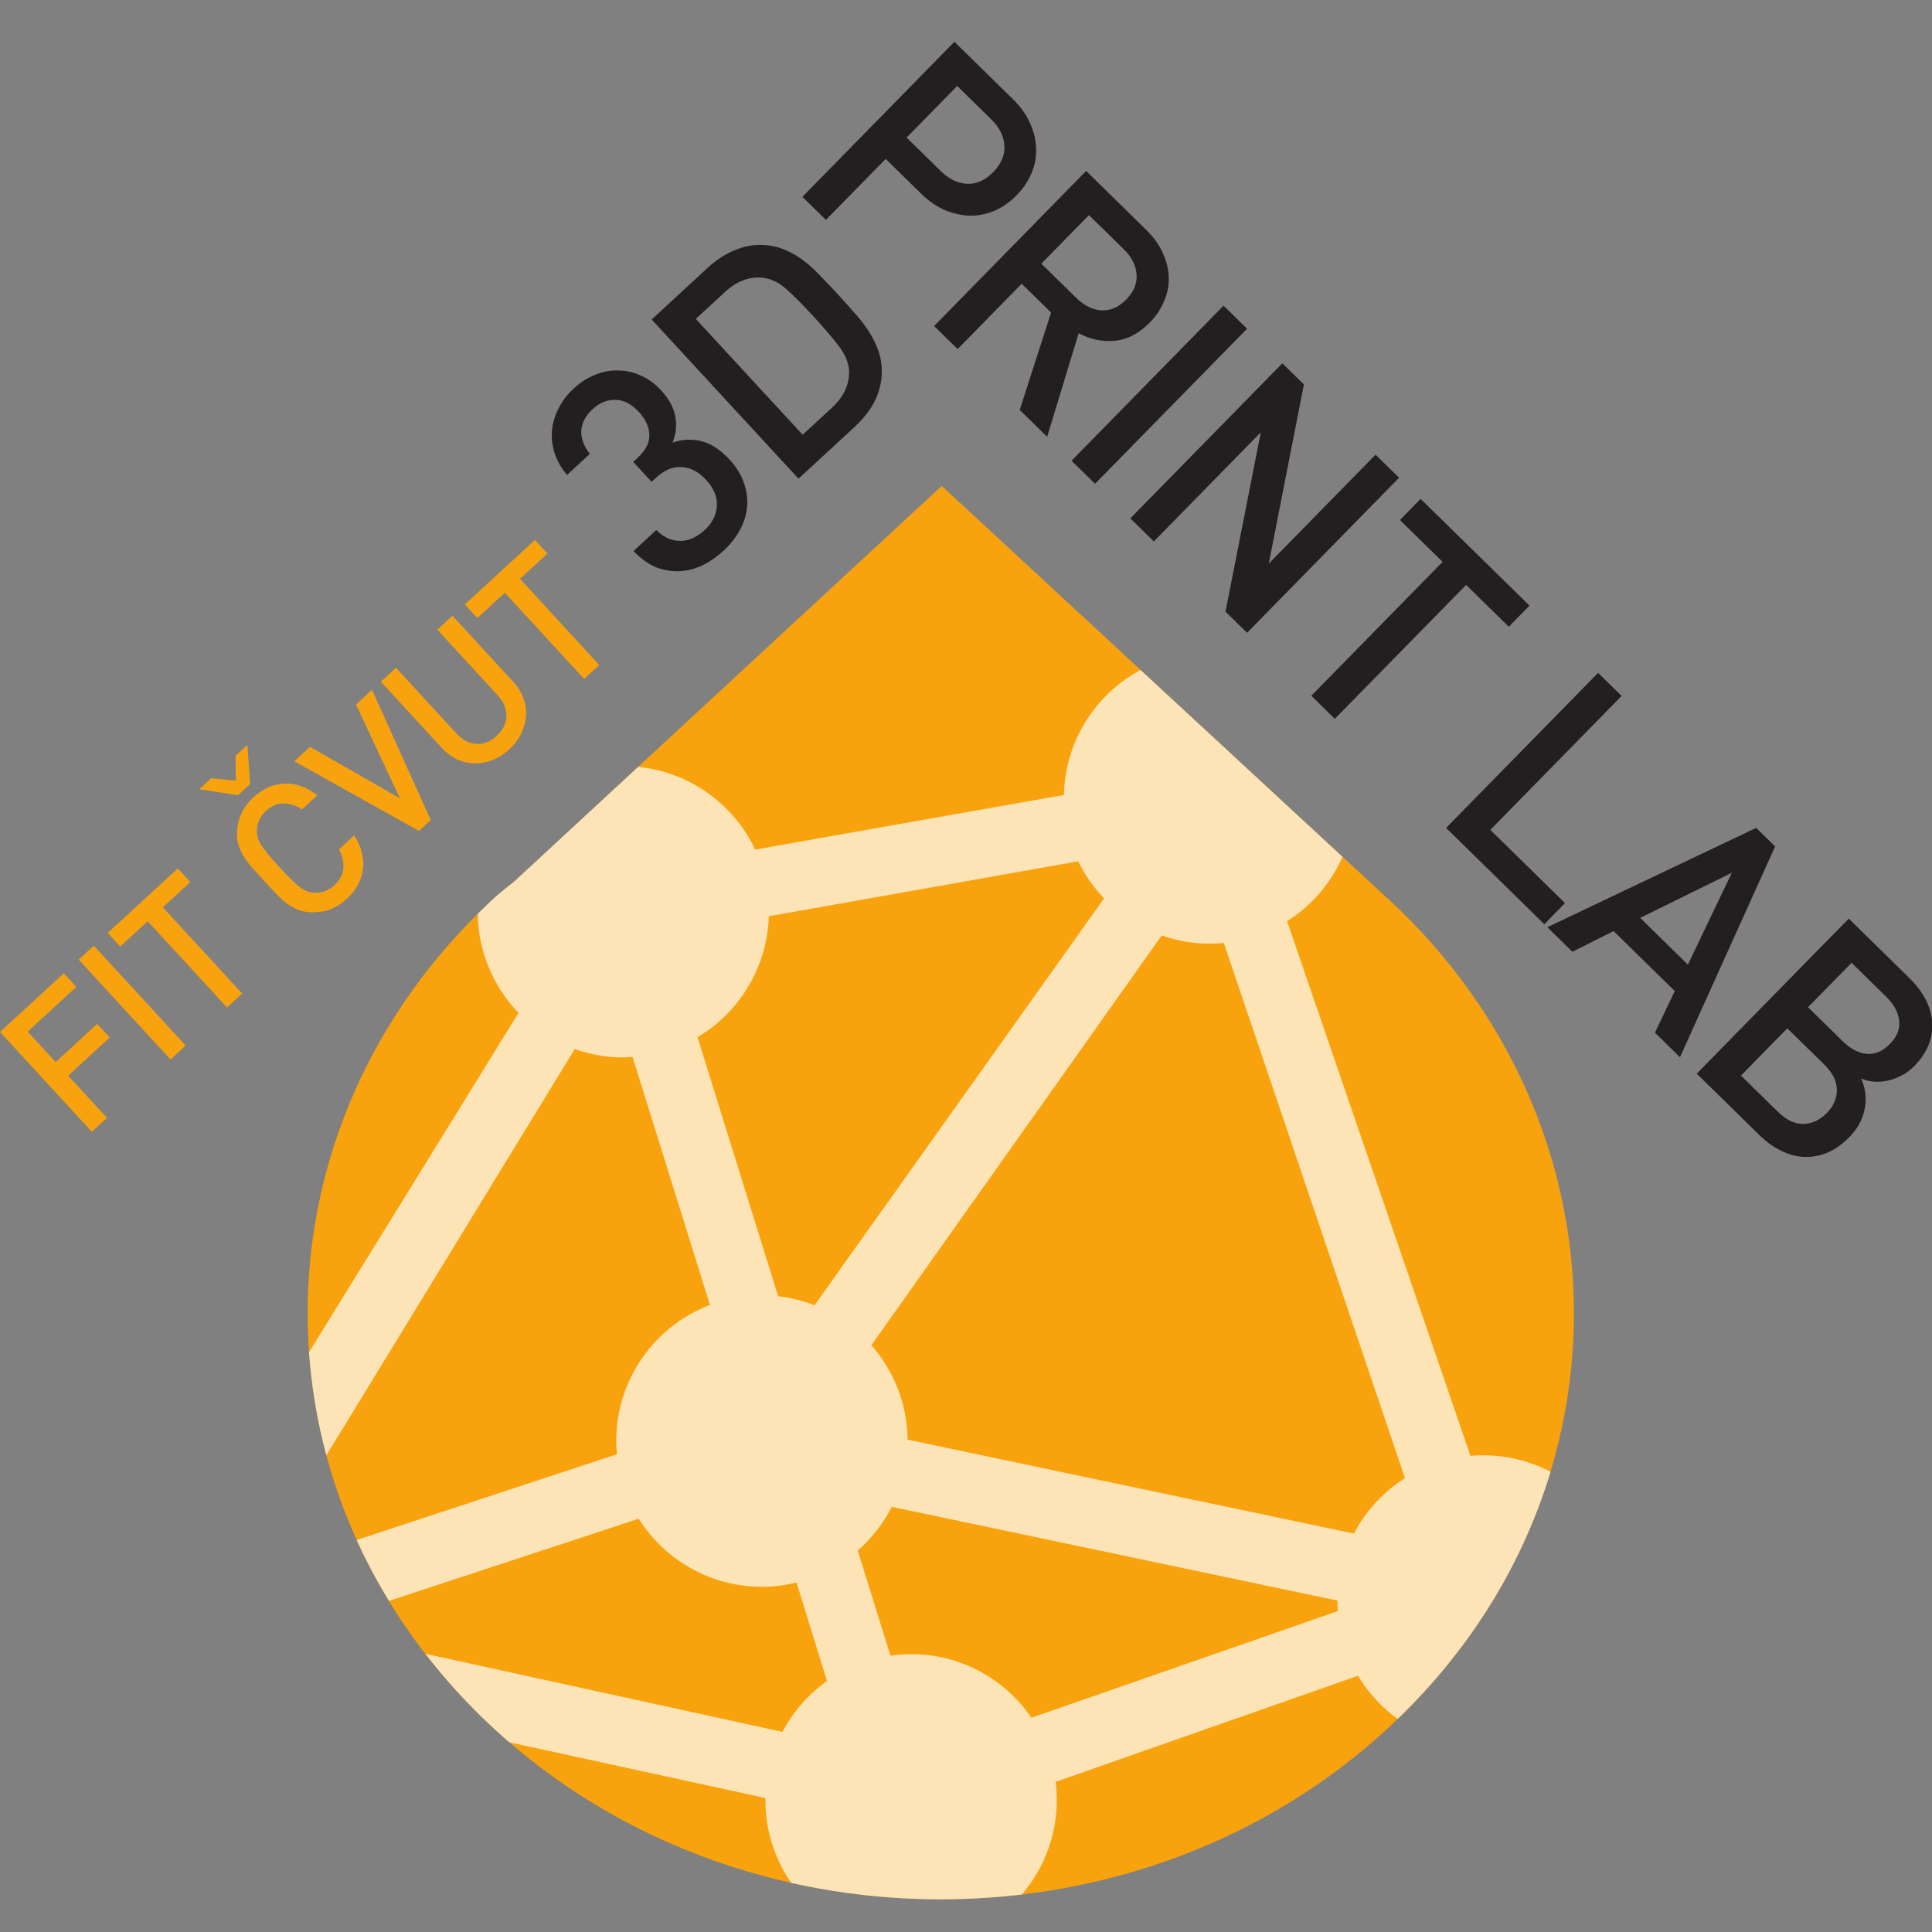 <?xml version="1.0" encoding="UTF-8" standalone="no"?>
<!-- Created with Inkscape (http://www.inkscape.org/) -->

<svg
   xmlns:dc="http://purl.org/dc/elements/1.1/"
   xmlns:cc="http://creativecommons.org/ns#"
   xmlns:rdf="http://www.w3.org/1999/02/22-rdf-syntax-ns#"
   xmlns:svg="http://www.w3.org/2000/svg"
   xmlns="http://www.w3.org/2000/svg"
   xmlns:sodipodi="http://sodipodi.sourceforge.net/DTD/sodipodi-0.dtd"
   xmlns:inkscape="http://www.inkscape.org/namespaces/inkscape"
   id="svg2"
   version="1.1"
   inkscape:version="0.48.1 r9760"
   width="354.94"
   height="354.94"
   xml:space="preserve"
   sodipodi:docname="3dprintlab-logo1.svg"
   inkscape:export-filename="/home/churchyard/tmp/skola/reprap/logotyp/3dprintlab-logo1.png"
   inkscape:export-xdpi="90"
   inkscape:export-ydpi="90"><rect width="100%" height="100%" fill="#808080" stroke="none"/><defs
     id="defs6"><clipPath
       clipPathUnits="userSpaceOnUse"
       id="clipPath16"><path
         d="M 0,330 322,330 322,0 0,0 0,330 z"
         id="path18"
         inkscape:connector-curvature="0" /></clipPath><clipPath
       clipPathUnits="userSpaceOnUse"
       id="clipPath28"><path
         d="m 23.608,221.342 233.605,0 0,-196.534 -233.605,0 0,196.534 z"
         id="path30"
         inkscape:connector-curvature="0" /></clipPath><clipPath
       clipPathUnits="userSpaceOnUse"
       id="clipPath120"><path
         d="M 0,330 322,330 322,0 0,0 0,330 z"
         id="path122"
         inkscape:connector-curvature="0" /></clipPath></defs><sodipodi:namedview
     pagecolor="#ffffff"
     bordercolor="#666666"
     borderopacity="1"
     objecttolerance="10"
     gridtolerance="10"
     guidetolerance="10"
     inkscape:pageopacity="0"
     inkscape:pageshadow="2"
     inkscape:window-width="1440"
     inkscape:window-height="860"
     id="namedview4"
     showgrid="false"
     inkscape:zoom="1.5321212"
     inkscape:cx="139.56076"
     inkscape:cy="163.47814"
     inkscape:window-x="0"
     inkscape:window-y="22"
     inkscape:window-maximized="1"
     inkscape:current-layer="g10"
     fit-margin-top="0"
     fit-margin-left="0"
     fit-margin-right="0"
     fit-margin-bottom="0" /><g
     id="g10"
     inkscape:groupmode="layer"
     inkscape:label="3dprintlab-logo1"
     transform="matrix(1.25,0,0,-1.25,-23.198,392.799)"><g
       id="g11536"
       transform="translate(0,4.8)"><g
         id="g11523"><g
           transform="matrix(0.736,0.677,0.677,-0.736,30.142,141.331)"
           id="text108"><path
             inkscape:connector-curvature="0"
             d="m 5.628,-17.22 0,6.076 8.288,0 0,2.716 -8.288,0 0,8.428 -3.024,0 0,-19.936 12.74,0 0,2.716 -9.716,0"
             style="font-size:28px;font-variant:normal;font-weight:500;font-stretch:normal;writing-mode:lr-tb;fill:#f8a30d;fill-opacity:1;fill-rule:nonzero;stroke:none;font-family:Unient DIN CE -Medium;-inkscape-font-specification:UnientDINCE-Medium"
             id="path11509" /><path
             inkscape:connector-curvature="0"
             d="m 18.312,0 0,-19.936 3.024,0 0,19.936 -3.024,0"
             style="font-size:28px;font-variant:normal;font-weight:500;font-stretch:normal;writing-mode:lr-tb;fill:#f8a30d;fill-opacity:1;fill-rule:nonzero;stroke:none;font-family:Unient DIN CE -Medium;-inkscape-font-specification:UnientDINCE-Medium"
             id="path11511" /><path
             inkscape:connector-curvature="0"
             d="m 32.62,-17.22 0,17.22 -3.024,0 0,-17.22 -5.488,0 0,-2.716 14,0 0,2.716 -5.488,0"
             style="font-size:28px;font-variant:normal;font-weight:500;font-stretch:normal;writing-mode:lr-tb;fill:#f8a30d;fill-opacity:1;fill-rule:nonzero;stroke:none;font-family:Unient DIN CE -Medium;-inkscape-font-specification:UnientDINCE-Medium"
             id="path11513" /><path
             inkscape:connector-curvature="0"
             d="m 60.48,-5.964 c -0.168,0.989 -0.467,1.867 -0.896,2.632 -0.411,0.765 -0.933,1.409 -1.568,1.932 -0.616,0.523 -1.325,0.915 -2.128,1.176 -0.784,0.261 -1.624,0.392 -2.52,0.392 -1.064,-1.6e-7 -2.035,-0.177 -2.912,-0.532 -0.859,-0.373 -1.633,-0.905 -2.324,-1.596 -0.485,-0.485 -0.859,-0.999 -1.12,-1.54 -0.261,-0.541 -0.457,-1.129 -0.588,-1.764 -0.112,-0.653 -0.177,-1.363 -0.196,-2.128 -0.019,-0.765 -0.028,-1.624 -0.028,-2.576 -2e-6,-0.952 0.009,-1.811 0.028,-2.576 0.019,-0.765 0.084,-1.465 0.196,-2.1 0.131,-0.653 0.327,-1.251 0.588,-1.792 0.261,-0.541 0.635,-1.055 1.12,-1.54 0.691,-0.691 1.465,-1.213 2.324,-1.568 0.877,-0.373 1.848,-0.56 2.912,-0.56 1.867,2e-5 3.425,0.523 4.676,1.568 1.269,1.027 2.081,2.548 2.436,4.564 l -3.08,0 c -0.243,-1.008 -0.7,-1.829 -1.372,-2.464 -0.653,-0.635 -1.54,-0.952 -2.66,-0.952 -0.597,1.7e-5 -1.148,0.112 -1.652,0.336 -0.504,0.205 -0.933,0.495 -1.288,0.868 -0.243,0.261 -0.448,0.551 -0.616,0.868 -0.149,0.299 -0.271,0.681 -0.364,1.148 -0.075,0.448 -0.131,1.008 -0.168,1.68 -0.037,0.672 -0.056,1.512 -0.056,2.52 -5e-6,1.008 0.019,1.848 0.056,2.52 0.037,0.672 0.093,1.241 0.168,1.708 0.093,0.448 0.215,0.831 0.364,1.148 0.168,0.299 0.373,0.579 0.616,0.84 0.355,0.373 0.784,0.672 1.288,0.896 0.504,0.205 1.055,0.308 1.652,0.308 1.12,2.5e-6 2.016,-0.317 2.688,-0.952 0.672,-0.635 1.129,-1.456 1.372,-2.464 l 3.052,0 m -6.16,-15.904 -2.408,0 -3.612,-4.508 2.38,0 2.436,2.716 2.436,-2.716 2.38,0 -3.612,4.508"
             style="font-size:28px;font-variant:normal;font-weight:500;font-stretch:normal;writing-mode:lr-tb;fill:#f8a30d;fill-opacity:1;fill-rule:nonzero;stroke:none;font-family:Unient DIN CE -Medium;-inkscape-font-specification:UnientDINCE-Medium"
             id="path11515" /><path
             inkscape:connector-curvature="0"
             d="m 70.28,0 -2.352,0 -6.552,-19.936 3.136,0 4.592,14.504 4.592,-14.504 3.192,0 L 70.28,0"
             style="font-size:28px;font-variant:normal;font-weight:500;font-stretch:normal;writing-mode:lr-tb;fill:#f8a30d;fill-opacity:1;fill-rule:nonzero;stroke:none;font-family:Unient DIN CE -Medium;-inkscape-font-specification:UnientDINCE-Medium"
             id="path11517" /><path
             inkscape:connector-curvature="0"
             d="m 92.96,-6.72 c -1.7e-5,1.027 -0.187,1.969 -0.56,2.828 -0.355,0.84 -0.859,1.559 -1.512,2.156 -0.635,0.597 -1.391,1.064 -2.268,1.4 C 87.743,0 86.8,0.168 85.792,0.168 84.784,0.168 83.842,0 82.964,-0.336 82.087,-0.672 81.331,-1.139 80.696,-1.736 80.062,-2.333 79.558,-3.052 79.184,-3.892 78.83,-4.751 78.652,-5.693 78.652,-6.72 l 0,-13.216 3.024,0 0,13.076 c -5e-6,1.344 0.373,2.399 1.12,3.164 0.747,0.765 1.745,1.148 2.996,1.148 1.251,2.5e-6 2.249,-0.383 2.996,-1.148 0.765,-0.765 1.148,-1.82 1.148,-3.164 l 0,-13.076 3.024,0 0,13.216"
             style="font-size:28px;font-variant:normal;font-weight:500;font-stretch:normal;writing-mode:lr-tb;fill:#f8a30d;fill-opacity:1;fill-rule:nonzero;stroke:none;font-family:Unient DIN CE -Medium;-inkscape-font-specification:UnientDINCE-Medium"
             id="path11519" /><path
             inkscape:connector-curvature="0"
             d="m 103.936,-17.22 0,17.22 -3.024,0 0,-17.22 -5.488,0 0,-2.716 14,0 0,2.716 -5.488,0"
             style="font-size:28px;font-variant:normal;font-weight:500;font-stretch:normal;writing-mode:lr-tb;fill:#f8a30d;fill-opacity:1;fill-rule:nonzero;stroke:none;font-family:Unient DIN CE -Medium;-inkscape-font-specification:UnientDINCE-Medium"
             id="path11521" /></g><g
           transform="matrix(0.735,0.678,0.678,-0.735,116.135,220.838)"
           id="text112"><path
             inkscape:connector-curvature="0"
             d="m 21.37,-8.942 c -2.1e-5,1.52 -0.268,2.861 -0.805,4.024 -0.507,1.162 -1.207,2.131 -2.101,2.906 -0.864,0.775 -1.893,1.356 -3.085,1.744 -1.162,0.387 -2.414,0.581 -3.755,0.581 -1.252,-3.2e-7 -2.459,-0.164 -3.621,-0.492 C 6.84,-0.536 5.812,-1.073 4.918,-1.788 4.024,-2.533 3.293,-3.457 2.727,-4.56 2.191,-5.693 1.908,-7.049 1.878,-8.629 l 4.56,0 c 0.03,0.864 0.194,1.595 0.492,2.191 0.298,0.596 0.686,1.103 1.162,1.52 0.477,0.387 1.013,0.671 1.609,0.849 0.626,0.179 1.267,0.268 1.922,0.268 1.52,3.8e-6 2.757,-0.447 3.711,-1.341 0.984,-0.924 1.475,-2.235 1.475,-3.934 -1.7e-5,-1.609 -0.447,-2.876 -1.341,-3.8 -0.864,-0.954 -2.191,-1.431 -3.979,-1.431 l -0.76,0 0,-3.979 0.76,0 c 1.699,1.9e-5 2.921,-0.432 3.666,-1.297 0.775,-0.894 1.162,-2.071 1.162,-3.532 -1.6e-5,-1.609 -0.447,-2.831 -1.341,-3.666 -0.894,-0.835 -2.012,-1.252 -3.353,-1.252 -1.431,2.8e-5 -2.563,0.402 -3.398,1.207 -0.805,0.805 -1.267,1.922 -1.386,3.353 l -4.56,0 c 0.06,-1.341 0.343,-2.548 0.849,-3.621 0.507,-1.073 1.177,-1.982 2.012,-2.727 0.835,-0.745 1.803,-1.311 2.906,-1.699 1.103,-0.417 2.295,-0.626 3.577,-0.626 1.341,3.3e-5 2.578,0.224 3.711,0.671 1.133,0.417 2.101,1.028 2.906,1.833 0.835,0.775 1.475,1.714 1.922,2.817 0.477,1.073 0.715,2.265 0.715,3.577 -2.1e-5,1.699 -0.358,3.115 -1.073,4.247 -0.686,1.103 -1.654,1.952 -2.906,2.548 1.371,0.596 2.459,1.505 3.264,2.727 0.805,1.222 1.207,2.817 1.207,4.784"
             style="font-size:44.708px;font-variant:normal;font-weight:500;font-stretch:normal;writing-mode:lr-tb;fill:#231f20;fill-opacity:1;fill-rule:nonzero;stroke:none;font-family:Unient DIN CE -Medium;-inkscape-font-specification:UnientDINCE-Medium"
             id="path11504" /><path
             inkscape:connector-curvature="0"
             d="m 44.708,-16.14 c -2.2e-5,-2.235 -0.075,-4.098 -0.224,-5.588 -0.149,-1.49 -0.641,-2.697 -1.475,-3.621 -1.311,-1.431 -3.115,-2.146 -5.41,-2.146 l -5.857,0 0,23.159 5.857,0 c 2.295,4.3e-6 4.098,-0.715 5.41,-2.146 0.835,-0.924 1.326,-2.206 1.475,-3.845 0.149,-1.639 0.224,-3.577 0.224,-5.812 m 4.828,0 c -2.7e-5,1.162 -0.015,2.34 -0.045,3.532 -2.7e-5,1.192 -0.089,2.355 -0.268,3.487 -0.179,1.133 -0.492,2.22 -0.939,3.264 -0.447,1.043 -1.103,1.997 -1.967,2.861 -1.013,1.013 -2.221,1.773 -3.621,2.28 C 41.325,-0.238 39.79,0 38.091,0 l -11.177,0 0,-31.832 11.177,0 c 1.699,3.2e-5 3.234,0.253 4.605,0.76 1.401,0.477 2.608,1.222 3.621,2.235 0.864,0.864 1.52,1.803 1.967,2.817 0.447,0.984 0.76,2.027 0.939,3.13 0.179,1.073 0.268,2.176 0.268,3.308 0.03,1.133 0.045,2.28 0.045,3.442"
             style="font-size:44.708px;font-variant:normal;font-weight:500;font-stretch:normal;writing-mode:lr-tb;fill:#231f20;fill-opacity:1;fill-rule:nonzero;stroke:none;font-family:Unient DIN CE -Medium;-inkscape-font-specification:UnientDINCE-Medium"
             id="path11506" /></g></g><g
         id="g116"><g
           clip-path="url(#clipPath120)"
           id="g118"><g
             id="text124"
             transform="matrix(0.714,-0.7,-0.7,-0.714,133.51,283.427)"><path
               inkscape:connector-curvature="0"
               id="path11487"
               style="font-size:44.826px;font-variant:normal;font-weight:500;font-stretch:normal;writing-mode:lr-tb;fill:#231f20;fill-opacity:1;fill-rule:nonzero;stroke:none;font-family:Unient DIN CE -Medium;-inkscape-font-specification:UnientDINCE-Medium"
               d="m 21.651,-22.234 c -2.2e-5,-1.703 -0.523,-3.018 -1.569,-3.945 -1.016,-0.926 -2.376,-1.39 -4.079,-1.39 l -6.993,0 0,10.624 6.993,0 c 1.703,1.7e-5 3.063,-0.448 4.079,-1.345 1.046,-0.926 1.569,-2.241 1.569,-3.945 m 4.841,0 c -2.7e-5,1.405 -0.239,2.704 -0.717,3.9 -0.478,1.165 -1.165,2.182 -2.062,3.048 -0.897,0.837 -1.972,1.509 -3.227,2.017 -1.255,0.478 -2.66,0.717 -4.214,0.717 l -7.262,0 0,12.551 -4.841,0 0,-31.916 12.103,0 c 1.554,3.2e-5 2.958,0.254 4.214,0.762 1.255,0.478 2.331,1.151 3.227,2.017 0.896,0.837 1.584,1.853 2.062,3.048 0.478,1.195 0.717,2.48 0.717,3.855" /><path
               inkscape:connector-curvature="0"
               id="path11489"
               style="font-size:44.826px;font-variant:normal;font-weight:500;font-stretch:normal;writing-mode:lr-tb;fill:#231f20;fill-opacity:1;fill-rule:nonzero;stroke:none;font-family:Unient DIN CE -Medium;-inkscape-font-specification:UnientDINCE-Medium"
               d="m 48.725,-22.547 c -2.2e-5,-1.614 -0.508,-2.854 -1.524,-3.721 -0.986,-0.867 -2.286,-1.3 -3.9,-1.3 l -7.172,0 0,9.996 7.172,0 c 1.614,1.8e-5 2.914,-0.418 3.9,-1.255 1.016,-0.867 1.524,-2.107 1.524,-3.721 M 48.905,0 l -6.724,-13.448 -6.051,0 0,13.448 -4.841,0 0,-31.916 12.372,0 c 1.524,3.2e-5 2.884,0.239 4.079,0.717 1.225,0.448 2.271,1.091 3.138,1.928 0.867,0.807 1.524,1.793 1.972,2.958 0.478,1.136 0.717,2.376 0.717,3.721 -2.6e-5,2.301 -0.613,4.169 -1.838,5.603 -1.225,1.405 -2.734,2.361 -4.527,2.869 L 54.553,0 48.905,0" /><path
               inkscape:connector-curvature="0"
               id="path11491"
               style="font-size:44.826px;font-variant:normal;font-weight:500;font-stretch:normal;writing-mode:lr-tb;fill:#231f20;fill-opacity:1;fill-rule:nonzero;stroke:none;font-family:Unient DIN CE -Medium;-inkscape-font-specification:UnientDINCE-Medium"
               d="m 59.573,0 0,-31.916 4.841,0 0,31.916 -4.841,0" /><path
               inkscape:connector-curvature="0"
               id="path11493"
               style="font-size:44.826px;font-variant:normal;font-weight:500;font-stretch:normal;writing-mode:lr-tb;fill:#231f20;fill-opacity:1;fill-rule:nonzero;stroke:none;font-family:Unient DIN CE -Medium;-inkscape-font-specification:UnientDINCE-Medium"
               d="m 91.265,0 -14.748,-22.458 0,22.458 -4.841,0 0,-31.916 4.438,0 14.748,22.413 0,-22.413 4.841,0 0,31.916 -4.438,0" /><path
               inkscape:connector-curvature="0"
               id="path11495"
               style="font-size:44.826px;font-variant:normal;font-weight:500;font-stretch:normal;writing-mode:lr-tb;fill:#231f20;fill-opacity:1;fill-rule:nonzero;stroke:none;font-family:Unient DIN CE -Medium;-inkscape-font-specification:UnientDINCE-Medium"
               d="m 113.767,-27.568 0,27.568 -4.841,0 0,-27.568 -8.786,0 0,-4.348 22.413,0 0,4.348 -8.786,0" /><path
               inkscape:connector-curvature="0"
               id="path11497"
               style="font-size:44.826px;font-variant:normal;font-weight:500;font-stretch:normal;writing-mode:lr-tb;fill:#231f20;fill-opacity:1;fill-rule:nonzero;stroke:none;font-family:Unient DIN CE -Medium;-inkscape-font-specification:UnientDINCE-Medium"
               d="m 136.673,0 0,-31.916 4.841,0 0,27.568 15.375,0 0,4.348 -20.216,0" /><path
               inkscape:connector-curvature="0"
               id="path11499"
               style="font-size:44.826px;font-variant:normal;font-weight:500;font-stretch:normal;writing-mode:lr-tb;fill:#231f20;fill-opacity:1;fill-rule:nonzero;stroke:none;font-family:Unient DIN CE -Medium;-inkscape-font-specification:UnientDINCE-Medium"
               d="m 171.279,-24.699 -4.976,14.165 9.817,0 -4.841,-14.165 M 179.661,0 l -2.196,-6.41 -12.596,0 L 162.672,0 l -5.155,0 11.699,-31.916 3.9,0 L 184.816,0 179.661,0" /><path
               inkscape:connector-curvature="0"
               id="path11501"
               style="font-size:44.826px;font-variant:normal;font-weight:500;font-stretch:normal;writing-mode:lr-tb;fill:#231f20;fill-opacity:1;fill-rule:nonzero;stroke:none;font-family:Unient DIN CE -Medium;-inkscape-font-specification:UnientDINCE-Medium"
               d="m 205.481,-22.996 c -2e-5,-1.524 -0.478,-2.66 -1.434,-3.407 -0.956,-0.777 -2.211,-1.165 -3.765,-1.165 l -7.172,0 0,9.144 7.172,0 c 1.554,1.8e-5 2.809,-0.374 3.765,-1.121 0.956,-0.777 1.434,-1.927 1.434,-3.452 m 0.493,13.761 c -2e-5,-1.434 -0.448,-2.6 -1.345,-3.496 -0.897,-0.896 -2.196,-1.345 -3.9,-1.345 l -7.62,0 0,9.727 7.62,0 c 1.703,4.4e-6 3.003,-0.448 3.9,-1.345 0.896,-0.926 1.345,-2.107 1.345,-3.541 m 4.841,0.224 c -2e-5,1.464 -0.239,2.764 -0.717,3.9 -0.478,1.106 -1.151,2.047 -2.017,2.824 -0.837,0.747 -1.853,1.315 -3.048,1.703 C 203.867,-0.194 202.582,0 201.177,0 l -12.91,0 0,-31.916 12.417,0 c 2.988,3.2e-5 5.334,0.777 7.038,2.331 1.733,1.554 2.6,3.691 2.6,6.41 -3e-5,0.867 -0.135,1.674 -0.403,2.421 -0.239,0.717 -0.568,1.375 -0.986,1.972 -0.389,0.568 -0.837,1.061 -1.345,1.479 -0.508,0.389 -1.031,0.687 -1.569,0.897 0.628,0.239 1.225,0.568 1.793,0.986 0.568,0.418 1.076,0.941 1.524,1.569 0.448,0.598 0.807,1.3 1.076,2.107 0.269,0.807 0.403,1.718 0.403,2.734" /></g></g></g></g><g
       id="g11561"
       transform="translate(0,4.8)"
       inkscape:export-filename="/home/churchyard/tmp/skola/reprap/logotyp/kapka16.png"
       inkscape:export-xdpi="5.4159918"
       inkscape:export-ydpi="5.4159918"><path
         d="m 222.629,55.511 c 36.342,33.628 36.34,88.152 0,121.779 -0.111,0.103 -0.232,0.185 -0.342,0.287 l -65.32,60.444 -62.676,-57.999 c -1.086,-0.914 -2.217,-1.76 -3.266,-2.732 -36.341,-33.629 -36.341,-88.151 0,-121.779 36.34,-33.631 95.262,-33.631 131.604,0"
         style="fill:#f8a30d;fill-opacity:1;fill-rule:nonzero;stroke:none"
         id="path22"
         inkscape:connector-curvature="0" /><path
         inkscape:connector-curvature="0"
         id="path11410"
         transform="matrix(0.8,0,0,-0.8,0,330)"
         d="m 232.719,148.781 c -8.211,4.438 -13.857,13.027 -14.062,22.969 l -56.719,10.031 c -3.916,-8.293 -11.972,-14.228 -21.5,-15.188 l -22.562,20.875 c -1.357,1.143 -2.783,2.191 -4.094,3.406 -0.961,0.889 -1.892,1.807 -2.812,2.719 0.105,7.061 2.937,13.464 7.5,18.188 l -38.5,62.344 c 0.454,6.371 1.515,12.708 3.188,18.938 l 45.625,-74.625 c 2.797,0.992 5.8,1.531 8.938,1.531 0.567,0 1.129,-0.059 1.688,-0.094 l 14.219,45.562 c -10.066,3.844 -17.219,13.583 -17.219,25 0,0.819 0.053,1.638 0.125,2.438 l -47.812,15.75 c 1.727,3.817 3.714,7.539 5.938,11.188 l 45.875,-15.094 c 4.741,7.499 13.128,12.5 22.656,12.5 2.189,0 4.307,-0.285 6.344,-0.781 l 5.594,18.094 c -3.414,2.419 -6.217,5.624 -8.188,9.344 L 101.344,329.531 c 3.68,4.759 7.818,9.319 12.438,13.594 0.977,0.904 1.966,1.791 2.969,2.656 l 47.062,10.25 c -0.001,0.115 0,0.229 0,0.344 0,5.665 1.743,10.926 4.75,15.25 13.883,3.109 28.263,3.803 42.375,2.125 3.994,-4.673 6.406,-10.742 6.406,-17.375 0,-1.118 -0.086,-2.231 -0.219,-3.312 l 55.562,-19.5 c 1.867,3.112 4.352,5.812 7.281,7.938 13.711,-13.218 23.094,-28.857 28.094,-45.406 -3.712,-1.944 -7.927,-3.031 -12.406,-3.031 -0.784,0 -1.546,0.028 -2.312,0.094 l -33.688,-98.219 c 4.472,-2.821 8.024,-6.943 10.188,-11.812 l -37.125,-34.344 z m -11.438,35.156 c 1.217,2.518 2.843,4.809 4.75,6.812 l -53.188,74.75 c -2.113,-0.819 -4.355,-1.397 -6.688,-1.656 L 151.344,216.25 c 7.637,-4.526 12.8,-12.769 13.094,-22.219 l 56.844,-10.094 z m 15.344,13.625 c 2.758,0.96 5.696,1.5 8.781,1.5 0.882,0 1.765,-0.042 2.625,-0.125 L 281.312,297.25 c -3.945,2.515 -7.197,6.023 -9.375,10.188 l -82,-17.25 c -0.061,-6.654 -2.581,-12.694 -6.656,-17.344 L 236.625,197.562 z m -49.594,104.969 81.875,17.219 c -5e-5,0.021 0,0.042 0,0.062 0,0.63 0.02,1.256 0.062,1.875 l -56.281,19.594 c -4.82,-7.046 -12.912,-11.688 -22.094,-11.688 -1.289,0 -2.572,0.105 -3.812,0.281 l -6,-19.312 c 2.564,-2.247 4.693,-4.962 6.25,-8.031 z"
         style="opacity:0.7;fill:#ffffff;fill-opacity:1" /></g></g></svg>